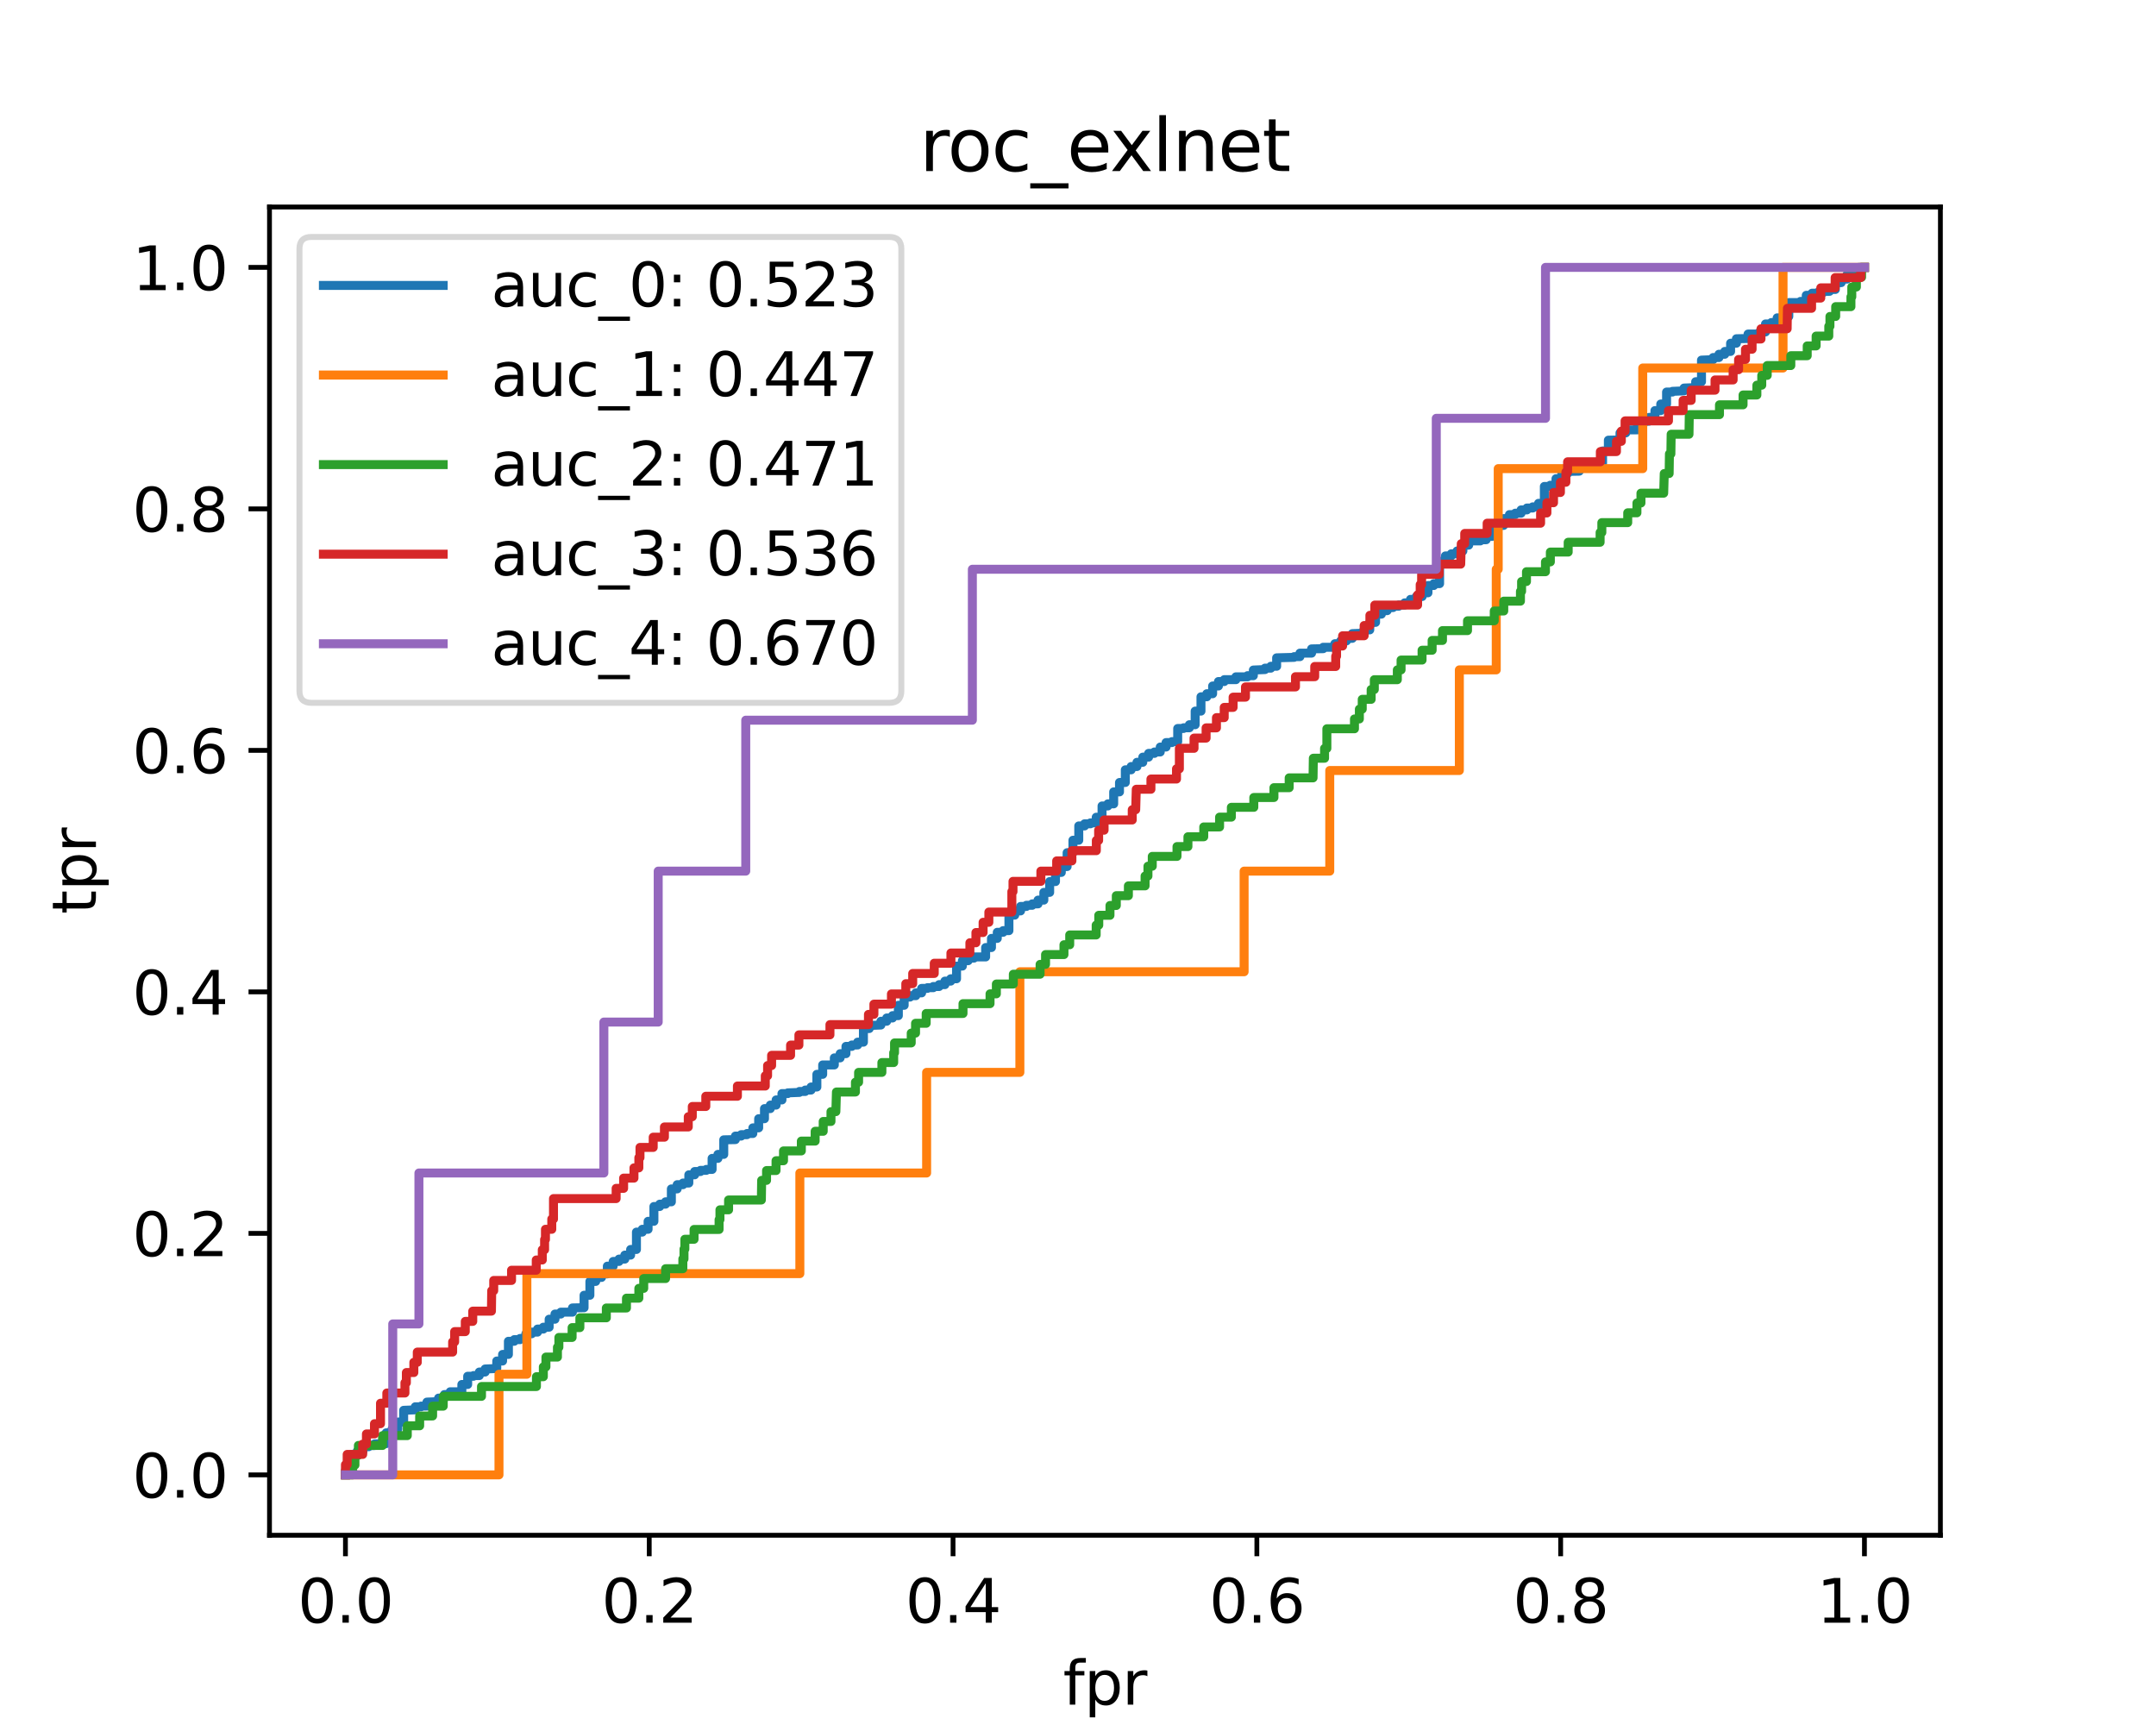 <?xml version="1.0" encoding="utf-8" standalone="no"?>
<!DOCTYPE svg PUBLIC "-//W3C//DTD SVG 1.1//EN"
  "http://www.w3.org/Graphics/SVG/1.1/DTD/svg11.dtd">
<svg height="288pt" version="1.1" viewBox="0 0 360 288" width="360pt" xmlns="http://www.w3.org/2000/svg" xmlns:xlink="http://www.w3.org/1999/xlink">
 <defs>
  <style type="text/css">*{stroke-linecap:butt;stroke-linejoin:round;}</style>
 </defs>
 <g id="figure_1">
  <g id="patch_1">
   <path d="M 0 288 
L 360 288 
L 360 0 
L 0 0 
z
" style="fill:#ffffff;"/>
  </g>
  <g id="axes_1">
   <g id="patch_2">
    <path d="M 45 256.32 
L 324 256.32 
L 324 34.56 
L 45 34.56 
z
" style="fill:#ffffff;"/>
   </g>
   <g id="matplotlib.axis_1">
    <g id="xtick_1">
     <g id="line2d_1">
      <defs>
       <path d="M 0 0 
L 0 3.5 
" id="mebe5fed114" style="stroke:#000000;stroke-width:0.8;"/>
      </defs>
      <g>
       <use style="stroke:#000000;stroke-width:0.8;" x="57.682" xlink:href="#mebe5fed114" y="256.32"/>
      </g>
     </g>
     <g id="text_1">
      <!-- 0.0 -->
      <g transform="translate(49.73 270.918)scale(0.1 -0.1)">
       <defs>
        <path d="M 2034 4250 
Q 1547 4250 1301 3770 
Q 1056 3291 1056 2328 
Q 1056 1369 1301 889 
Q 1547 409 2034 409 
Q 2525 409 2770 889 
Q 3016 1369 3016 2328 
Q 3016 3291 2770 3770 
Q 2525 4250 2034 4250 
z
M 2034 4750 
Q 2819 4750 3233 4129 
Q 3647 3509 3647 2328 
Q 3647 1150 3233 529 
Q 2819 -91 2034 -91 
Q 1250 -91 836 529 
Q 422 1150 422 2328 
Q 422 3509 836 4129 
Q 1250 4750 2034 4750 
z
" id="DejaVuSans-30" transform="scale(0.016)"/>
        <path d="M 684 794 
L 1344 794 
L 1344 0 
L 684 0 
L 684 794 
z
" id="DejaVuSans-2e" transform="scale(0.016)"/>
       </defs>
       <use xlink:href="#DejaVuSans-30"/>
       <use x="63.623" xlink:href="#DejaVuSans-2e"/>
       <use x="95.41" xlink:href="#DejaVuSans-30"/>
      </g>
     </g>
    </g>
    <g id="xtick_2">
     <g id="line2d_2">
      <g>
       <use style="stroke:#000000;stroke-width:0.8;" x="108.409" xlink:href="#mebe5fed114" y="256.32"/>
      </g>
     </g>
     <g id="text_2">
      <!-- 0.2 -->
      <g transform="translate(100.458 270.918)scale(0.1 -0.1)">
       <defs>
        <path d="M 1228 531 
L 3431 531 
L 3431 0 
L 469 0 
L 469 531 
Q 828 903 1448 1529 
Q 2069 2156 2228 2338 
Q 2531 2678 2651 2914 
Q 2772 3150 2772 3378 
Q 2772 3750 2511 3984 
Q 2250 4219 1831 4219 
Q 1534 4219 1204 4116 
Q 875 4013 500 3803 
L 500 4441 
Q 881 4594 1212 4672 
Q 1544 4750 1819 4750 
Q 2544 4750 2975 4387 
Q 3406 4025 3406 3419 
Q 3406 3131 3298 2873 
Q 3191 2616 2906 2266 
Q 2828 2175 2409 1742 
Q 1991 1309 1228 531 
z
" id="DejaVuSans-32" transform="scale(0.016)"/>
       </defs>
       <use xlink:href="#DejaVuSans-30"/>
       <use x="63.623" xlink:href="#DejaVuSans-2e"/>
       <use x="95.41" xlink:href="#DejaVuSans-32"/>
      </g>
     </g>
    </g>
    <g id="xtick_3">
     <g id="line2d_3">
      <g>
       <use style="stroke:#000000;stroke-width:0.8;" x="159.136" xlink:href="#mebe5fed114" y="256.32"/>
      </g>
     </g>
     <g id="text_3">
      <!-- 0.4 -->
      <g transform="translate(151.185 270.918)scale(0.1 -0.1)">
       <defs>
        <path d="M 2419 4116 
L 825 1625 
L 2419 1625 
L 2419 4116 
z
M 2253 4666 
L 3047 4666 
L 3047 1625 
L 3713 1625 
L 3713 1100 
L 3047 1100 
L 3047 0 
L 2419 0 
L 2419 1100 
L 313 1100 
L 313 1709 
L 2253 4666 
z
" id="DejaVuSans-34" transform="scale(0.016)"/>
       </defs>
       <use xlink:href="#DejaVuSans-30"/>
       <use x="63.623" xlink:href="#DejaVuSans-2e"/>
       <use x="95.41" xlink:href="#DejaVuSans-34"/>
      </g>
     </g>
    </g>
    <g id="xtick_4">
     <g id="line2d_4">
      <g>
       <use style="stroke:#000000;stroke-width:0.8;" x="209.864" xlink:href="#mebe5fed114" y="256.32"/>
      </g>
     </g>
     <g id="text_4">
      <!-- 0.6 -->
      <g transform="translate(201.912 270.918)scale(0.1 -0.1)">
       <defs>
        <path d="M 2113 2584 
Q 1688 2584 1439 2293 
Q 1191 2003 1191 1497 
Q 1191 994 1439 701 
Q 1688 409 2113 409 
Q 2538 409 2786 701 
Q 3034 994 3034 1497 
Q 3034 2003 2786 2293 
Q 2538 2584 2113 2584 
z
M 3366 4563 
L 3366 3988 
Q 3128 4100 2886 4159 
Q 2644 4219 2406 4219 
Q 1781 4219 1451 3797 
Q 1122 3375 1075 2522 
Q 1259 2794 1537 2939 
Q 1816 3084 2150 3084 
Q 2853 3084 3261 2657 
Q 3669 2231 3669 1497 
Q 3669 778 3244 343 
Q 2819 -91 2113 -91 
Q 1303 -91 875 529 
Q 447 1150 447 2328 
Q 447 3434 972 4092 
Q 1497 4750 2381 4750 
Q 2619 4750 2861 4703 
Q 3103 4656 3366 4563 
z
" id="DejaVuSans-36" transform="scale(0.016)"/>
       </defs>
       <use xlink:href="#DejaVuSans-30"/>
       <use x="63.623" xlink:href="#DejaVuSans-2e"/>
       <use x="95.41" xlink:href="#DejaVuSans-36"/>
      </g>
     </g>
    </g>
    <g id="xtick_5">
     <g id="line2d_5">
      <g>
       <use style="stroke:#000000;stroke-width:0.8;" x="260.591" xlink:href="#mebe5fed114" y="256.32"/>
      </g>
     </g>
     <g id="text_5">
      <!-- 0.8 -->
      <g transform="translate(252.639 270.918)scale(0.1 -0.1)">
       <defs>
        <path d="M 2034 2216 
Q 1584 2216 1326 1975 
Q 1069 1734 1069 1313 
Q 1069 891 1326 650 
Q 1584 409 2034 409 
Q 2484 409 2743 651 
Q 3003 894 3003 1313 
Q 3003 1734 2745 1975 
Q 2488 2216 2034 2216 
z
M 1403 2484 
Q 997 2584 770 2862 
Q 544 3141 544 3541 
Q 544 4100 942 4425 
Q 1341 4750 2034 4750 
Q 2731 4750 3128 4425 
Q 3525 4100 3525 3541 
Q 3525 3141 3298 2862 
Q 3072 2584 2669 2484 
Q 3125 2378 3379 2068 
Q 3634 1759 3634 1313 
Q 3634 634 3220 271 
Q 2806 -91 2034 -91 
Q 1263 -91 848 271 
Q 434 634 434 1313 
Q 434 1759 690 2068 
Q 947 2378 1403 2484 
z
M 1172 3481 
Q 1172 3119 1398 2916 
Q 1625 2713 2034 2713 
Q 2441 2713 2670 2916 
Q 2900 3119 2900 3481 
Q 2900 3844 2670 4047 
Q 2441 4250 2034 4250 
Q 1625 4250 1398 4047 
Q 1172 3844 1172 3481 
z
" id="DejaVuSans-38" transform="scale(0.016)"/>
       </defs>
       <use xlink:href="#DejaVuSans-30"/>
       <use x="63.623" xlink:href="#DejaVuSans-2e"/>
       <use x="95.41" xlink:href="#DejaVuSans-38"/>
      </g>
     </g>
    </g>
    <g id="xtick_6">
     <g id="line2d_6">
      <g>
       <use style="stroke:#000000;stroke-width:0.8;" x="311.318" xlink:href="#mebe5fed114" y="256.32"/>
      </g>
     </g>
     <g id="text_6">
      <!-- 1.0 -->
      <g transform="translate(303.367 270.918)scale(0.1 -0.1)">
       <defs>
        <path d="M 794 531 
L 1825 531 
L 1825 4091 
L 703 3866 
L 703 4441 
L 1819 4666 
L 2450 4666 
L 2450 531 
L 3481 531 
L 3481 0 
L 794 0 
L 794 531 
z
" id="DejaVuSans-31" transform="scale(0.016)"/>
       </defs>
       <use xlink:href="#DejaVuSans-31"/>
       <use x="63.623" xlink:href="#DejaVuSans-2e"/>
       <use x="95.41" xlink:href="#DejaVuSans-30"/>
      </g>
     </g>
    </g>
    <g id="text_7">
     <!-- fpr -->
     <g transform="translate(177.51 284.597)scale(0.1 -0.1)">
      <defs>
       <path d="M 2375 4863 
L 2375 4384 
L 1825 4384 
Q 1516 4384 1395 4259 
Q 1275 4134 1275 3809 
L 1275 3500 
L 2222 3500 
L 2222 3053 
L 1275 3053 
L 1275 0 
L 697 0 
L 697 3053 
L 147 3053 
L 147 3500 
L 697 3500 
L 697 3744 
Q 697 4328 969 4595 
Q 1241 4863 1831 4863 
L 2375 4863 
z
" id="DejaVuSans-66" transform="scale(0.016)"/>
       <path d="M 1159 525 
L 1159 -1331 
L 581 -1331 
L 581 3500 
L 1159 3500 
L 1159 2969 
Q 1341 3281 1617 3432 
Q 1894 3584 2278 3584 
Q 2916 3584 3314 3078 
Q 3713 2572 3713 1747 
Q 3713 922 3314 415 
Q 2916 -91 2278 -91 
Q 1894 -91 1617 61 
Q 1341 213 1159 525 
z
M 3116 1747 
Q 3116 2381 2855 2742 
Q 2594 3103 2138 3103 
Q 1681 3103 1420 2742 
Q 1159 2381 1159 1747 
Q 1159 1113 1420 752 
Q 1681 391 2138 391 
Q 2594 391 2855 752 
Q 3116 1113 3116 1747 
z
" id="DejaVuSans-70" transform="scale(0.016)"/>
       <path d="M 2631 2963 
Q 2534 3019 2420 3045 
Q 2306 3072 2169 3072 
Q 1681 3072 1420 2755 
Q 1159 2438 1159 1844 
L 1159 0 
L 581 0 
L 581 3500 
L 1159 3500 
L 1159 2956 
Q 1341 3275 1631 3429 
Q 1922 3584 2338 3584 
Q 2397 3584 2469 3576 
Q 2541 3569 2628 3553 
L 2631 2963 
z
" id="DejaVuSans-72" transform="scale(0.016)"/>
      </defs>
      <use xlink:href="#DejaVuSans-66"/>
      <use x="35.205" xlink:href="#DejaVuSans-70"/>
      <use x="98.682" xlink:href="#DejaVuSans-72"/>
     </g>
    </g>
   </g>
   <g id="matplotlib.axis_2">
    <g id="ytick_1">
     <g id="line2d_7">
      <defs>
       <path d="M 0 0 
L -3.5 0 
" id="m3d6e997057" style="stroke:#000000;stroke-width:0.8;"/>
      </defs>
      <g>
       <use style="stroke:#000000;stroke-width:0.8;" x="45" xlink:href="#m3d6e997057" y="246.24"/>
      </g>
     </g>
     <g id="text_8">
      <!-- 0.0 -->
      <g transform="translate(22.097 250.039)scale(0.1 -0.1)">
       <use xlink:href="#DejaVuSans-30"/>
       <use x="63.623" xlink:href="#DejaVuSans-2e"/>
       <use x="95.41" xlink:href="#DejaVuSans-30"/>
      </g>
     </g>
    </g>
    <g id="ytick_2">
     <g id="line2d_8">
      <g>
       <use style="stroke:#000000;stroke-width:0.8;" x="45" xlink:href="#m3d6e997057" y="205.92"/>
      </g>
     </g>
     <g id="text_9">
      <!-- 0.2 -->
      <g transform="translate(22.097 209.719)scale(0.1 -0.1)">
       <use xlink:href="#DejaVuSans-30"/>
       <use x="63.623" xlink:href="#DejaVuSans-2e"/>
       <use x="95.41" xlink:href="#DejaVuSans-32"/>
      </g>
     </g>
    </g>
    <g id="ytick_3">
     <g id="line2d_9">
      <g>
       <use style="stroke:#000000;stroke-width:0.8;" x="45" xlink:href="#m3d6e997057" y="165.6"/>
      </g>
     </g>
     <g id="text_10">
      <!-- 0.4 -->
      <g transform="translate(22.097 169.399)scale(0.1 -0.1)">
       <use xlink:href="#DejaVuSans-30"/>
       <use x="63.623" xlink:href="#DejaVuSans-2e"/>
       <use x="95.41" xlink:href="#DejaVuSans-34"/>
      </g>
     </g>
    </g>
    <g id="ytick_4">
     <g id="line2d_10">
      <g>
       <use style="stroke:#000000;stroke-width:0.8;" x="45" xlink:href="#m3d6e997057" y="125.28"/>
      </g>
     </g>
     <g id="text_11">
      <!-- 0.6 -->
      <g transform="translate(22.097 129.079)scale(0.1 -0.1)">
       <use xlink:href="#DejaVuSans-30"/>
       <use x="63.623" xlink:href="#DejaVuSans-2e"/>
       <use x="95.41" xlink:href="#DejaVuSans-36"/>
      </g>
     </g>
    </g>
    <g id="ytick_5">
     <g id="line2d_11">
      <g>
       <use style="stroke:#000000;stroke-width:0.8;" x="45" xlink:href="#m3d6e997057" y="84.96"/>
      </g>
     </g>
     <g id="text_12">
      <!-- 0.8 -->
      <g transform="translate(22.097 88.759)scale(0.1 -0.1)">
       <use xlink:href="#DejaVuSans-30"/>
       <use x="63.623" xlink:href="#DejaVuSans-2e"/>
       <use x="95.41" xlink:href="#DejaVuSans-38"/>
      </g>
     </g>
    </g>
    <g id="ytick_6">
     <g id="line2d_12">
      <g>
       <use style="stroke:#000000;stroke-width:0.8;" x="45" xlink:href="#m3d6e997057" y="44.64"/>
      </g>
     </g>
     <g id="text_13">
      <!-- 1.0 -->
      <g transform="translate(22.097 48.439)scale(0.1 -0.1)">
       <use xlink:href="#DejaVuSans-31"/>
       <use x="63.623" xlink:href="#DejaVuSans-2e"/>
       <use x="95.41" xlink:href="#DejaVuSans-30"/>
      </g>
     </g>
    </g>
    <g id="text_14">
     <!-- tpr -->
     <g transform="translate(16.017 152.63)rotate(-90)scale(0.1 -0.1)">
      <defs>
       <path d="M 1172 4494 
L 1172 3500 
L 2356 3500 
L 2356 3053 
L 1172 3053 
L 1172 1153 
Q 1172 725 1289 603 
Q 1406 481 1766 481 
L 2356 481 
L 2356 0 
L 1766 0 
Q 1100 0 847 248 
Q 594 497 594 1153 
L 594 3053 
L 172 3053 
L 172 3500 
L 594 3500 
L 594 4494 
L 1172 4494 
z
" id="DejaVuSans-74" transform="scale(0.016)"/>
      </defs>
      <use xlink:href="#DejaVuSans-74"/>
      <use x="39.209" xlink:href="#DejaVuSans-70"/>
      <use x="102.686" xlink:href="#DejaVuSans-72"/>
     </g>
    </g>
   </g>
   <g id="line2d_13">
    <path clip-path="url(#p8f8552a255)" d="M 57.682 246.24 
L 57.682 245.495 
L 58.654 245.495 
L 58.654 242.869 
L 59.625 242.869 
L 59.625 242.32 
L 60.597 242.32 
L 60.597 241.536 
L 61.569 241.536 
L 61.569 241.34 
L 62.541 241.34 
L 62.541 241.066 
L 64.484 241.027 
L 64.484 239.223 
L 65.456 239.223 
L 65.456 238.596 
L 66.428 238.596 
L 66.428 237.42 
L 67.4 237.42 
L 67.4 235.46 
L 69.343 235.382 
L 69.343 234.872 
L 70.315 234.872 
L 70.315 234.755 
L 71.287 234.755 
L 71.287 234.088 
L 73.23 234.01 
L 73.23 233.422 
L 74.202 233.422 
L 74.202 232.834 
L 75.174 232.834 
L 75.174 232.364 
L 77.118 232.364 
L 77.118 231.148 
L 78.089 231.148 
L 78.089 229.776 
L 79.061 229.776 
L 79.061 229.659 
L 80.033 229.659 
L 80.033 229.071 
L 81.005 229.071 
L 81.005 228.561 
L 82.948 228.483 
L 82.948 227.229 
L 83.92 227.229 
L 83.92 226.131 
L 84.892 226.131 
L 84.892 223.936 
L 85.864 223.936 
L 85.864 223.661 
L 86.835 223.661 
L 86.835 223.465 
L 87.807 223.465 
L 87.807 222.681 
L 88.779 222.681 
L 88.779 222.407 
L 89.751 222.407 
L 89.751 221.897 
L 90.723 221.897 
L 90.723 221.584 
L 91.694 221.584 
L 91.694 220.251 
L 92.666 220.251 
L 92.666 219.389 
L 93.638 219.389 
L 93.638 219.075 
L 95.582 219.075 
L 95.582 218.37 
L 97.525 218.33 
L 97.525 216.253 
L 98.497 216.253 
L 98.497 213.94 
L 99.469 213.94 
L 99.469 213.274 
L 100.44 213.274 
L 100.44 212.686 
L 101.412 212.686 
L 101.412 211.392 
L 102.384 211.392 
L 102.384 210.608 
L 103.356 210.608 
L 103.356 210.216 
L 104.328 210.216 
L 104.328 209.55 
L 105.299 209.55 
L 105.299 208.609 
L 106.271 208.609 
L 106.271 205.708 
L 107.243 205.708 
L 107.243 205.238 
L 108.215 205.238 
L 108.215 203.905 
L 109.187 203.905 
L 109.187 201.436 
L 110.158 201.436 
L 110.158 201.044 
L 111.13 201.044 
L 111.13 200.652 
L 112.102 200.652 
L 112.102 198.496 
L 113.074 198.496 
L 113.074 197.79 
L 114.045 197.79 
L 114.045 197.516 
L 115.017 197.516 
L 115.017 196.144 
L 115.989 196.144 
L 115.989 195.595 
L 116.961 195.595 
L 116.961 195.399 
L 117.933 195.399 
L 117.933 195.242 
L 118.904 195.242 
L 118.904 193.4 
L 119.876 193.4 
L 119.876 192.733 
L 120.848 192.733 
L 120.848 190.303 
L 122.792 190.264 
L 122.792 189.676 
L 123.763 189.676 
L 123.763 189.441 
L 124.735 189.441 
L 124.735 189.245 
L 125.707 189.245 
L 125.707 188.304 
L 126.679 188.304 
L 126.679 186.775 
L 127.65 186.775 
L 127.65 185.09 
L 128.622 185.09 
L 128.622 184.502 
L 129.594 184.502 
L 129.594 183.639 
L 130.566 183.639 
L 130.566 182.581 
L 131.538 182.581 
L 131.538 182.463 
L 133.481 182.385 
L 133.481 182.228 
L 134.453 182.228 
L 134.453 181.993 
L 135.425 181.993 
L 135.425 181.483 
L 136.397 181.483 
L 136.397 179.367 
L 137.368 179.367 
L 137.368 177.799 
L 139.312 177.799 
L 139.312 176.623 
L 140.284 176.623 
L 140.284 175.917 
L 141.255 175.917 
L 141.255 174.702 
L 142.227 174.702 
L 142.227 174.467 
L 143.199 174.467 
L 143.199 173.996 
L 144.171 173.996 
L 144.171 171.723 
L 145.143 171.723 
L 145.143 171.213 
L 147.086 171.135 
L 147.086 170.508 
L 148.058 170.508 
L 148.058 169.959 
L 149.03 169.959 
L 149.03 169.567 
L 150.002 169.567 
L 150.002 167.842 
L 150.973 167.842 
L 150.973 166.47 
L 151.945 166.47 
L 151.945 166.235 
L 152.917 166.235 
L 152.917 165.765 
L 153.889 165.765 
L 153.889 165.02 
L 154.861 165.02 
L 154.861 164.902 
L 155.832 164.902 
L 155.832 164.706 
L 156.804 164.706 
L 156.804 164.393 
L 157.776 164.393 
L 157.776 163.805 
L 158.748 163.805 
L 158.748 163.413 
L 159.719 163.413 
L 159.719 161.296 
L 160.691 161.296 
L 160.691 160.394 
L 161.663 160.394 
L 161.663 159.963 
L 162.635 159.963 
L 162.635 159.767 
L 164.578 159.767 
L 164.578 158.199 
L 165.55 158.199 
L 165.55 156.67 
L 166.522 156.67 
L 166.522 155.651 
L 167.494 155.651 
L 167.494 155.377 
L 168.466 155.377 
L 168.466 152.79 
L 169.437 152.79 
L 169.437 152.084 
L 170.409 152.084 
L 170.409 151.339 
L 171.381 151.339 
L 171.381 151.143 
L 172.353 151.143 
L 172.353 150.908 
L 173.324 150.908 
L 173.324 150.281 
L 174.296 150.281 
L 174.296 148.988 
L 175.268 148.988 
L 175.268 147.184 
L 176.24 147.184 
L 176.24 145.656 
L 177.212 145.656 
L 177.212 144.676 
L 178.183 144.676 
L 178.183 142.363 
L 179.155 142.363 
L 179.155 140.285 
L 180.127 140.285 
L 180.127 137.894 
L 181.099 137.894 
L 181.099 137.541 
L 182.071 137.541 
L 182.071 137.385 
L 183.042 137.385 
L 183.042 136.444 
L 184.014 136.444 
L 184.014 134.562 
L 184.986 134.562 
L 184.986 134.21 
L 185.958 134.21 
L 185.958 132.21 
L 186.929 132.21 
L 186.929 130.642 
L 187.901 130.642 
L 187.901 128.526 
L 188.873 128.526 
L 188.873 127.977 
L 189.845 127.977 
L 189.845 127.271 
L 190.817 127.271 
L 190.817 126.409 
L 191.788 126.409 
L 191.788 125.782 
L 192.76 125.782 
L 192.76 125.547 
L 193.732 125.547 
L 193.732 124.723 
L 194.704 124.723 
L 194.704 123.979 
L 195.676 123.979 
L 195.676 123.822 
L 196.647 123.822 
L 196.647 121.627 
L 197.619 121.627 
L 197.619 121.587 
L 197.619 121.509 
L 198.591 121.509 
L 198.591 120.999 
L 199.563 120.999 
L 199.563 118.726 
L 200.534 118.726 
L 200.534 116.335 
L 201.506 116.335 
L 201.506 115.825 
L 202.478 115.825 
L 202.478 114.532 
L 203.45 114.532 
L 203.45 113.787 
L 204.422 113.787 
L 204.422 113.473 
L 206.365 113.473 
L 206.365 113.003 
L 208.309 113.003 
L 208.309 112.807 
L 209.281 112.807 
L 209.281 111.866 
L 211.224 111.788 
L 211.224 111.553 
L 212.196 111.553 
L 212.196 111.239 
L 213.168 111.239 
L 213.168 109.828 
L 216.083 109.749 
L 216.083 109.632 
L 217.055 109.632 
L 217.055 109.044 
L 218.998 109.044 
L 218.998 108.338 
L 220.942 108.299 
L 220.942 108.064 
L 222.886 108.064 
L 222.886 107.476 
L 223.857 107.476 
L 223.857 107.005 
L 224.829 107.005 
L 224.829 106.574 
L 225.801 106.574 
L 225.801 105.79 
L 227.745 105.712 
L 227.745 105.163 
L 228.716 105.163 
L 228.716 103.909 
L 229.688 103.909 
L 229.688 102.537 
L 230.66 102.537 
L 230.66 101.949 
L 231.632 101.949 
L 231.632 101.439 
L 232.603 101.439 
L 232.603 101.204 
L 233.575 101.204 
L 233.575 101.008 
L 234.547 101.008 
L 234.547 100.655 
L 235.519 100.655 
L 235.519 100.067 
L 236.491 100.067 
L 236.491 99.597 
L 237.462 99.597 
L 237.462 98.97 
L 238.434 98.97 
L 238.434 97.755 
L 239.406 97.755 
L 239.406 97.441 
L 240.378 97.441 
L 240.378 93.717 
L 241.35 93.717 
L 241.35 92.815 
L 242.321 92.815 
L 242.321 92.463 
L 243.293 92.463 
L 243.293 91.992 
L 244.265 91.992 
L 244.265 91.012 
L 245.237 91.012 
L 245.237 90.307 
L 247.18 90.307 
L 247.18 90.111 
L 248.152 90.111 
L 248.152 89.562 
L 249.124 89.562 
L 249.124 88.347 
L 250.096 88.347 
L 250.096 87.72 
L 251.067 87.72 
L 251.067 86.583 
L 252.039 86.583 
L 252.039 85.916 
L 253.011 85.916 
L 253.011 85.681 
L 253.983 85.681 
L 253.983 85.132 
L 254.955 85.132 
L 254.955 84.819 
L 255.926 84.819 
L 255.926 84.623 
L 256.898 84.623 
L 256.898 84.035 
L 257.87 84.035 
L 257.87 81.213 
L 258.842 81.213 
L 258.842 81.017 
L 259.813 81.017 
L 259.813 79.919 
L 260.785 79.919 
L 260.785 79.057 
L 261.757 79.057 
L 261.757 78.704 
L 263.701 78.665 
L 263.701 77.763 
L 264.672 77.763 
L 264.672 77.449 
L 266.616 77.41 
L 266.616 77.332 
L 267.588 77.332 
L 267.588 75.294 
L 268.56 75.294 
L 268.56 73.49 
L 270.503 73.451 
L 270.503 72.275 
L 271.475 72.275 
L 271.475 71.766 
L 273.418 71.766 
L 273.418 70.825 
L 274.39 70.825 
L 274.39 70.315 
L 275.362 70.315 
L 275.362 69.688 
L 276.334 69.688 
L 276.334 68.551 
L 277.306 68.551 
L 277.306 67.454 
L 278.277 67.454 
L 278.277 65.455 
L 279.249 65.455 
L 279.249 65.337 
L 281.193 65.259 
L 281.193 64.788 
L 283.136 64.71 
L 283.136 63.73 
L 284.108 63.73 
L 284.108 60.124 
L 286.052 60.045 
L 286.052 59.692 
L 287.024 59.692 
L 287.024 59.144 
L 287.995 59.144 
L 287.995 58.673 
L 288.967 58.673 
L 288.967 57.301 
L 289.939 57.301 
L 289.939 57.223 
L 289.939 56.556 
L 291.882 56.517 
L 291.882 55.772 
L 293.826 55.772 
L 293.826 55.42 
L 294.798 55.42 
L 294.798 54.087 
L 295.77 54.087 
L 295.77 53.852 
L 296.741 53.852 
L 296.741 53.068 
L 297.713 53.068 
L 297.713 52.833 
L 298.685 52.833 
L 298.685 50.52 
L 300.629 50.52 
L 300.629 50.324 
L 301.6 50.324 
L 301.6 49.305 
L 302.572 49.305 
L 302.572 48.952 
L 303.544 48.952 
L 303.544 48.795 
L 304.516 48.795 
L 304.516 48.638 
L 305.487 48.638 
L 305.487 48.325 
L 306.459 48.325 
L 306.459 47.188 
L 307.431 47.188 
L 307.431 46.6 
L 308.403 46.6 
L 308.403 45.855 
L 309.375 45.855 
L 309.375 45.62 
L 310.346 45.62 
L 310.346 44.64 
L 311.318 44.64 
L 311.318 44.64 
" style="fill:none;stroke:#1f77b4;stroke-linecap:square;stroke-width:1.5;"/>
   </g>
   <g id="line2d_14">
    <path clip-path="url(#p8f8552a255)" d="M 57.682 246.24 
L 57.729 246.24 
L 83.318 246.24 
L 83.318 229.44 
L 87.975 229.44 
L 87.975 212.64 
L 114.788 212.64 
L 114.882 212.64 
L 133.556 212.64 
L 133.556 195.84 
L 154.724 195.84 
L 154.724 179.04 
L 170.294 179.04 
L 170.294 162.24 
L 207.737 162.24 
L 207.737 145.44 
L 222.037 145.44 
L 222.037 128.64 
L 243.676 128.64 
L 243.676 111.84 
L 249.838 111.84 
L 249.838 95.04 
L 250.167 95.04 
L 250.167 78.24 
L 274.298 78.24 
L 274.298 61.44 
L 297.724 61.44 
L 297.724 44.64 
L 311.318 44.64 
" style="fill:none;stroke:#ff7f0e;stroke-linecap:square;stroke-width:1.5;"/>
   </g>
   <g id="line2d_15">
    <path clip-path="url(#p8f8552a255)" d="M 57.682 246.24 
L 58.883 246.24 
L 58.883 244.601 
L 59.267 244.601 
L 59.267 242.962 
L 59.843 242.962 
L 59.843 241.323 
L 63.877 241.323 
L 63.877 239.684 
L 68.008 239.684 
L 68.008 238.045 
L 70.073 238.045 
L 70.073 236.406 
L 72.234 236.406 
L 72.234 234.767 
L 74.011 234.767 
L 74.011 233.128 
L 80.399 233.128 
L 80.399 231.489 
L 89.572 231.489 
L 89.572 229.85 
L 90.725 229.85 
L 90.725 228.211 
L 91.157 228.211 
L 91.157 226.572 
L 93.079 226.572 
L 93.079 224.933 
L 93.319 224.933 
L 93.319 223.294 
L 95.528 223.294 
L 95.528 221.655 
L 96.825 221.655 
L 96.825 220.016 
L 101.243 220.016 
L 101.243 218.377 
L 104.605 218.377 
L 104.605 216.738 
L 106.67 216.738 
L 106.67 215.099 
L 107.487 215.099 
L 107.487 213.46 
L 111.137 213.46 
L 111.137 211.82 
L 114.019 211.82 
L 114.019 210.181 
L 114.211 210.181 
L 114.211 208.542 
L 114.355 208.542 
L 114.355 206.903 
L 115.892 206.903 
L 115.892 205.264 
L 120.07 205.264 
L 120.07 203.625 
L 120.214 203.625 
L 120.214 201.986 
L 121.655 201.986 
L 121.655 200.347 
L 127.13 200.347 
L 127.178 197.069 
L 127.995 197.069 
L 127.995 195.43 
L 129.58 195.43 
L 129.58 193.791 
L 130.829 193.791 
L 130.829 192.152 
L 133.806 192.152 
L 133.806 190.513 
L 136.112 190.513 
L 136.112 188.874 
L 137.456 188.874 
L 137.456 187.235 
L 138.753 187.235 
L 138.753 185.596 
L 139.57 185.596 
L 139.666 182.318 
L 142.836 182.318 
L 142.836 180.679 
L 143.364 180.679 
L 143.364 179.04 
L 147.254 179.04 
L 147.254 177.401 
L 149.223 177.401 
L 149.223 175.762 
L 149.367 175.762 
L 149.367 174.123 
L 152.153 174.123 
L 152.153 172.484 
L 152.874 172.484 
L 152.874 170.845 
L 154.651 170.845 
L 154.651 169.206 
L 160.798 169.206 
L 160.798 167.567 
L 165.313 167.567 
L 165.313 165.928 
L 166.369 165.928 
L 166.369 164.289 
L 169.203 164.289 
L 169.203 162.65 
L 173.67 162.65 
L 173.67 161.011 
L 174.582 161.011 
L 174.582 159.372 
L 177.656 159.372 
L 177.656 157.733 
L 178.617 157.733 
L 178.617 156.094 
L 183.035 156.094 
L 183.035 154.455 
L 183.467 154.455 
L 183.467 152.816 
L 185.34 152.816 
L 185.34 151.177 
L 186.397 151.177 
L 186.397 149.538 
L 188.414 149.538 
L 188.414 147.899 
L 191.2 147.899 
L 191.2 146.26 
L 191.68 146.26 
L 191.68 144.62 
L 192.401 144.62 
L 192.401 142.981 
L 196.531 142.981 
L 196.531 141.342 
L 198.356 141.342 
L 198.356 139.703 
L 200.998 139.703 
L 200.998 138.064 
L 203.639 138.064 
L 203.639 136.425 
L 205.608 136.425 
L 205.608 134.786 
L 209.355 134.786 
L 209.355 133.147 
L 212.717 133.147 
L 212.717 131.508 
L 215.262 131.508 
L 215.262 129.869 
L 219.248 129.869 
L 219.296 126.591 
L 221.169 126.591 
L 221.169 124.952 
L 221.554 124.952 
L 221.554 121.674 
L 226.164 121.674 
L 226.164 120.035 
L 226.981 120.035 
L 226.981 118.396 
L 227.461 118.396 
L 227.461 116.757 
L 228.95 116.757 
L 228.95 115.118 
L 229.478 115.118 
L 229.478 113.479 
L 233.321 113.479 
L 233.321 111.84 
L 233.945 111.84 
L 233.945 110.201 
L 237.451 110.201 
L 237.451 108.562 
L 239.132 108.562 
L 239.132 106.923 
L 240.861 106.923 
L 240.861 105.284 
L 245.039 105.284 
L 245.039 103.645 
L 249.506 103.645 
L 249.506 102.006 
L 251.091 102.006 
L 251.091 100.367 
L 253.877 100.367 
L 253.877 98.728 
L 254.069 98.728 
L 254.069 97.089 
L 254.885 97.089 
L 254.885 95.45 
L 258.055 95.45 
L 258.055 93.811 
L 258.872 93.811 
L 258.872 92.172 
L 261.849 92.172 
L 261.849 90.533 
L 267.18 90.533 
L 267.18 88.894 
L 267.469 88.894 
L 267.469 87.255 
L 271.791 87.255 
L 271.791 85.616 
L 273.328 85.616 
L 273.328 83.977 
L 274 83.977 
L 274 82.338 
L 277.795 82.338 
L 277.891 79.06 
L 278.707 79.06 
L 278.755 75.781 
L 278.995 75.781 
L 279.043 72.503 
L 282.021 72.503 
L 282.069 69.225 
L 287.112 69.225 
L 287.112 67.586 
L 291.05 67.586 
L 291.05 65.947 
L 293.356 65.947 
L 293.356 64.308 
L 294.172 64.308 
L 294.172 62.669 
L 295.085 62.669 
L 295.085 61.03 
L 299.023 61.03 
L 299.023 59.391 
L 301.761 59.391 
L 301.761 57.752 
L 303.249 57.752 
L 303.249 56.113 
L 305.363 56.113 
L 305.363 54.474 
L 305.555 54.474 
L 305.555 52.835 
L 306.515 52.835 
L 306.515 51.196 
L 309.061 51.196 
L 309.061 49.557 
L 309.205 49.557 
L 309.205 47.918 
L 309.973 47.918 
L 309.973 46.279 
L 310.838 46.279 
L 310.838 44.64 
L 311.318 44.64 
L 311.318 44.64 
" style="fill:none;stroke:#2ca02c;stroke-linecap:square;stroke-width:1.5;"/>
   </g>
   <g id="line2d_16">
    <path clip-path="url(#p8f8552a255)" d="M 57.682 246.24 
L 57.682 244.532 
L 57.97 244.532 
L 57.97 242.823 
L 60.561 242.823 
L 60.561 241.115 
L 61.185 241.115 
L 61.185 239.406 
L 62.528 239.406 
L 62.528 237.698 
L 63.536 237.698 
L 63.536 234.281 
L 64.591 234.281 
L 64.591 232.572 
L 67.614 232.572 
L 67.614 230.864 
L 67.854 230.864 
L 67.854 229.155 
L 69.102 229.155 
L 69.102 227.447 
L 69.677 227.447 
L 69.677 225.738 
L 75.579 225.738 
L 75.579 224.03 
L 75.915 224.03 
L 75.915 222.321 
L 77.691 222.321 
L 77.691 220.613 
L 78.938 220.613 
L 78.938 218.904 
L 82.057 218.904 
L 82.105 215.487 
L 82.441 215.487 
L 82.441 213.779 
L 85.416 213.779 
L 85.416 212.071 
L 89.542 212.071 
L 89.542 210.362 
L 90.55 210.362 
L 90.55 208.654 
L 90.934 208.654 
L 90.934 206.945 
L 91.078 206.945 
L 91.078 205.237 
L 92.133 205.237 
L 92.133 203.528 
L 92.421 203.528 
L 92.421 200.111 
L 102.881 200.111 
L 102.881 198.403 
L 104.129 198.403 
L 104.129 196.694 
L 105.856 196.694 
L 105.856 194.986 
L 106.672 194.986 
L 106.672 193.277 
L 106.864 193.277 
L 106.864 191.569 
L 109.071 191.569 
L 109.071 189.86 
L 110.943 189.86 
L 110.943 188.152 
L 114.925 188.152 
L 114.925 186.443 
L 115.597 186.443 
L 115.597 184.735 
L 117.852 184.735 
L 117.852 183.026 
L 123.13 183.026 
L 123.13 181.318 
L 127.784 181.318 
L 127.784 179.609 
L 128.168 179.609 
L 128.168 177.901 
L 128.84 177.901 
L 128.84 176.193 
L 132.007 176.193 
L 132.007 174.484 
L 133.398 174.484 
L 133.398 172.776 
L 138.581 172.776 
L 138.581 171.067 
L 145.01 171.067 
L 145.01 169.359 
L 145.922 169.359 
L 145.922 167.65 
L 148.849 167.65 
L 148.849 165.942 
L 151.248 165.942 
L 151.248 164.233 
L 152.4 164.233 
L 152.4 162.525 
L 155.998 162.525 
L 155.998 160.816 
L 158.781 160.816 
L 158.781 159.108 
L 161.948 159.108 
L 161.948 157.399 
L 162.956 157.399 
L 162.956 155.691 
L 164.155 155.691 
L 164.155 153.982 
L 165.115 153.982 
L 165.115 152.274 
L 168.954 152.274 
L 168.954 148.857 
L 169.146 148.857 
L 169.146 147.148 
L 173.8 147.148 
L 173.8 145.44 
L 176.439 145.44 
L 176.439 143.732 
L 178.982 143.732 
L 178.982 142.023 
L 183.061 142.023 
L 183.061 140.315 
L 183.444 140.315 
L 183.444 138.606 
L 184.356 138.606 
L 184.356 136.898 
L 189.058 136.898 
L 189.058 135.189 
L 189.634 135.189 
L 189.73 131.772 
L 192.177 131.772 
L 192.177 130.064 
L 196.448 130.064 
L 196.448 128.355 
L 196.928 128.355 
L 196.928 124.938 
L 199.375 124.938 
L 199.375 123.23 
L 201.39 123.23 
L 201.39 121.521 
L 203.117 121.521 
L 203.117 119.813 
L 204.413 119.813 
L 204.413 118.104 
L 205.9 118.104 
L 205.9 116.396 
L 207.964 116.396 
L 207.964 114.687 
L 216.313 114.687 
L 216.313 112.979 
L 219.527 112.979 
L 219.527 111.271 
L 223.03 111.271 
L 223.03 109.562 
L 223.174 109.562 
L 223.174 107.854 
L 224.182 107.854 
L 224.182 106.145 
L 227.78 106.145 
L 227.78 104.437 
L 228.74 104.437 
L 228.74 102.728 
L 229.556 102.728 
L 229.556 101.02 
L 236.705 101.02 
L 236.705 99.311 
L 237.137 99.311 
L 237.137 97.603 
L 237.377 97.603 
L 237.377 95.894 
L 240.304 95.894 
L 240.304 94.186 
L 243.903 94.186 
L 243.999 90.769 
L 244.574 90.769 
L 244.574 89.06 
L 248.317 89.06 
L 248.317 87.352 
L 257.242 87.352 
L 257.242 85.643 
L 258.297 85.643 
L 258.297 83.935 
L 259.401 83.935 
L 259.401 82.226 
L 260.553 82.226 
L 260.553 80.518 
L 261.464 80.518 
L 261.464 78.809 
L 261.752 78.809 
L 261.752 77.101 
L 267.222 77.101 
L 267.222 75.393 
L 269.909 75.393 
L 269.909 73.684 
L 270.725 73.684 
L 270.725 71.976 
L 271.349 71.976 
L 271.349 70.267 
L 278.594 70.267 
L 278.594 68.559 
L 281.041 68.559 
L 281.041 66.85 
L 282.385 66.85 
L 282.385 65.142 
L 286.367 65.142 
L 286.367 63.433 
L 289.39 63.433 
L 289.39 61.725 
L 290.302 61.725 
L 290.302 60.016 
L 291.453 60.016 
L 291.453 58.308 
L 292.557 58.308 
L 292.557 56.599 
L 294.044 56.599 
L 294.044 54.891 
L 298.411 54.891 
L 298.459 51.474 
L 302.489 51.474 
L 302.489 49.765 
L 304.025 49.765 
L 304.025 48.057 
L 306.424 48.057 
L 306.424 46.348 
L 310.694 46.348 
L 310.694 44.64 
L 311.318 44.64 
L 311.318 44.64 
" style="fill:none;stroke:#d62728;stroke-linecap:square;stroke-width:1.5;"/>
   </g>
   <g id="line2d_17">
    <path clip-path="url(#p8f8552a255)" d="M 57.682 246.24 
L 57.729 246.24 
L 65.579 246.24 
L 65.579 221.04 
L 66.754 221.04 
L 66.848 221.04 
L 69.856 221.04 
L 69.95 221.04 
L 69.95 195.84 
L 100.832 195.84 
L 100.832 170.64 
L 109.904 170.64 
L 109.904 145.44 
L 124.522 145.44 
L 124.522 120.24 
L 162.361 120.24 
L 162.361 95.04 
L 239.824 95.04 
L 239.824 69.84 
L 258.062 69.84 
L 258.062 44.64 
L 311.318 44.64 
" style="fill:none;stroke:#9467bd;stroke-linecap:square;stroke-width:1.5;"/>
   </g>
   <g id="patch_3">
    <path d="M 45 256.32 
L 45 34.56 
" style="fill:none;stroke:#000000;stroke-linecap:square;stroke-linejoin:miter;stroke-width:0.8;"/>
   </g>
   <g id="patch_4">
    <path d="M 324 256.32 
L 324 34.56 
" style="fill:none;stroke:#000000;stroke-linecap:square;stroke-linejoin:miter;stroke-width:0.8;"/>
   </g>
   <g id="patch_5">
    <path d="M 45 256.32 
L 324 256.32 
" style="fill:none;stroke:#000000;stroke-linecap:square;stroke-linejoin:miter;stroke-width:0.8;"/>
   </g>
   <g id="patch_6">
    <path d="M 45 34.56 
L 324 34.56 
" style="fill:none;stroke:#000000;stroke-linecap:square;stroke-linejoin:miter;stroke-width:0.8;"/>
   </g>
   <g id="text_15">
    <!-- roc_exlnet -->
    <g transform="translate(153.547 28.56)scale(0.12 -0.12)">
     <defs>
      <path d="M 1959 3097 
Q 1497 3097 1228 2736 
Q 959 2375 959 1747 
Q 959 1119 1226 758 
Q 1494 397 1959 397 
Q 2419 397 2687 759 
Q 2956 1122 2956 1747 
Q 2956 2369 2687 2733 
Q 2419 3097 1959 3097 
z
M 1959 3584 
Q 2709 3584 3137 3096 
Q 3566 2609 3566 1747 
Q 3566 888 3137 398 
Q 2709 -91 1959 -91 
Q 1206 -91 779 398 
Q 353 888 353 1747 
Q 353 2609 779 3096 
Q 1206 3584 1959 3584 
z
" id="DejaVuSans-6f" transform="scale(0.016)"/>
      <path d="M 3122 3366 
L 3122 2828 
Q 2878 2963 2633 3030 
Q 2388 3097 2138 3097 
Q 1578 3097 1268 2742 
Q 959 2388 959 1747 
Q 959 1106 1268 751 
Q 1578 397 2138 397 
Q 2388 397 2633 464 
Q 2878 531 3122 666 
L 3122 134 
Q 2881 22 2623 -34 
Q 2366 -91 2075 -91 
Q 1284 -91 818 406 
Q 353 903 353 1747 
Q 353 2603 823 3093 
Q 1294 3584 2113 3584 
Q 2378 3584 2631 3529 
Q 2884 3475 3122 3366 
z
" id="DejaVuSans-63" transform="scale(0.016)"/>
      <path d="M 3263 -1063 
L 3263 -1509 
L -63 -1509 
L -63 -1063 
L 3263 -1063 
z
" id="DejaVuSans-5f" transform="scale(0.016)"/>
      <path d="M 3597 1894 
L 3597 1613 
L 953 1613 
Q 991 1019 1311 708 
Q 1631 397 2203 397 
Q 2534 397 2845 478 
Q 3156 559 3463 722 
L 3463 178 
Q 3153 47 2828 -22 
Q 2503 -91 2169 -91 
Q 1331 -91 842 396 
Q 353 884 353 1716 
Q 353 2575 817 3079 
Q 1281 3584 2069 3584 
Q 2775 3584 3186 3129 
Q 3597 2675 3597 1894 
z
M 3022 2063 
Q 3016 2534 2758 2815 
Q 2500 3097 2075 3097 
Q 1594 3097 1305 2825 
Q 1016 2553 972 2059 
L 3022 2063 
z
" id="DejaVuSans-65" transform="scale(0.016)"/>
      <path d="M 3513 3500 
L 2247 1797 
L 3578 0 
L 2900 0 
L 1881 1375 
L 863 0 
L 184 0 
L 1544 1831 
L 300 3500 
L 978 3500 
L 1906 2253 
L 2834 3500 
L 3513 3500 
z
" id="DejaVuSans-78" transform="scale(0.016)"/>
      <path d="M 603 4863 
L 1178 4863 
L 1178 0 
L 603 0 
L 603 4863 
z
" id="DejaVuSans-6c" transform="scale(0.016)"/>
      <path d="M 3513 2113 
L 3513 0 
L 2938 0 
L 2938 2094 
Q 2938 2591 2744 2837 
Q 2550 3084 2163 3084 
Q 1697 3084 1428 2787 
Q 1159 2491 1159 1978 
L 1159 0 
L 581 0 
L 581 3500 
L 1159 3500 
L 1159 2956 
Q 1366 3272 1645 3428 
Q 1925 3584 2291 3584 
Q 2894 3584 3203 3211 
Q 3513 2838 3513 2113 
z
" id="DejaVuSans-6e" transform="scale(0.016)"/>
     </defs>
     <use xlink:href="#DejaVuSans-72"/>
     <use x="38.863" xlink:href="#DejaVuSans-6f"/>
     <use x="100.045" xlink:href="#DejaVuSans-63"/>
     <use x="155.025" xlink:href="#DejaVuSans-5f"/>
     <use x="205.025" xlink:href="#DejaVuSans-65"/>
     <use x="264.799" xlink:href="#DejaVuSans-78"/>
     <use x="323.979" xlink:href="#DejaVuSans-6c"/>
     <use x="351.762" xlink:href="#DejaVuSans-6e"/>
     <use x="415.141" xlink:href="#DejaVuSans-65"/>
     <use x="476.664" xlink:href="#DejaVuSans-74"/>
    </g>
   </g>
   <g id="legend_1">
    <g id="patch_7">
     <path d="M 52 117.341 
L 148.502 117.341 
Q 150.502 117.341 150.502 115.341 
L 150.502 41.56 
Q 150.502 39.56 148.502 39.56 
L 52 39.56 
Q 50 39.56 50 41.56 
L 50 115.341 
Q 50 117.341 52 117.341 
z
" style="fill:#ffffff;opacity:0.8;stroke:#cccccc;stroke-linejoin:miter;"/>
    </g>
    <g id="line2d_18">
     <path d="M 54 47.658 
L 74 47.658 
" style="fill:none;stroke:#1f77b4;stroke-linecap:square;stroke-width:1.5;"/>
    </g>
    <g id="line2d_19"/>
    <g id="text_16">
     <!-- auc_0: 0.523 -->
     <g transform="translate(82 51.158)scale(0.1 -0.1)">
      <defs>
       <path d="M 2194 1759 
Q 1497 1759 1228 1600 
Q 959 1441 959 1056 
Q 959 750 1161 570 
Q 1363 391 1709 391 
Q 2188 391 2477 730 
Q 2766 1069 2766 1631 
L 2766 1759 
L 2194 1759 
z
M 3341 1997 
L 3341 0 
L 2766 0 
L 2766 531 
Q 2569 213 2275 61 
Q 1981 -91 1556 -91 
Q 1019 -91 701 211 
Q 384 513 384 1019 
Q 384 1609 779 1909 
Q 1175 2209 1959 2209 
L 2766 2209 
L 2766 2266 
Q 2766 2663 2505 2880 
Q 2244 3097 1772 3097 
Q 1472 3097 1187 3025 
Q 903 2953 641 2809 
L 641 3341 
Q 956 3463 1253 3523 
Q 1550 3584 1831 3584 
Q 2591 3584 2966 3190 
Q 3341 2797 3341 1997 
z
" id="DejaVuSans-61" transform="scale(0.016)"/>
       <path d="M 544 1381 
L 544 3500 
L 1119 3500 
L 1119 1403 
Q 1119 906 1312 657 
Q 1506 409 1894 409 
Q 2359 409 2629 706 
Q 2900 1003 2900 1516 
L 2900 3500 
L 3475 3500 
L 3475 0 
L 2900 0 
L 2900 538 
Q 2691 219 2414 64 
Q 2138 -91 1772 -91 
Q 1169 -91 856 284 
Q 544 659 544 1381 
z
M 1991 3584 
L 1991 3584 
z
" id="DejaVuSans-75" transform="scale(0.016)"/>
       <path d="M 750 794 
L 1409 794 
L 1409 0 
L 750 0 
L 750 794 
z
M 750 3309 
L 1409 3309 
L 1409 2516 
L 750 2516 
L 750 3309 
z
" id="DejaVuSans-3a" transform="scale(0.016)"/>
       <path id="DejaVuSans-20" transform="scale(0.016)"/>
       <path d="M 691 4666 
L 3169 4666 
L 3169 4134 
L 1269 4134 
L 1269 2991 
Q 1406 3038 1543 3061 
Q 1681 3084 1819 3084 
Q 2600 3084 3056 2656 
Q 3513 2228 3513 1497 
Q 3513 744 3044 326 
Q 2575 -91 1722 -91 
Q 1428 -91 1123 -41 
Q 819 9 494 109 
L 494 744 
Q 775 591 1075 516 
Q 1375 441 1709 441 
Q 2250 441 2565 725 
Q 2881 1009 2881 1497 
Q 2881 1984 2565 2268 
Q 2250 2553 1709 2553 
Q 1456 2553 1204 2497 
Q 953 2441 691 2322 
L 691 4666 
z
" id="DejaVuSans-35" transform="scale(0.016)"/>
       <path d="M 2597 2516 
Q 3050 2419 3304 2112 
Q 3559 1806 3559 1356 
Q 3559 666 3084 287 
Q 2609 -91 1734 -91 
Q 1441 -91 1130 -33 
Q 819 25 488 141 
L 488 750 
Q 750 597 1062 519 
Q 1375 441 1716 441 
Q 2309 441 2620 675 
Q 2931 909 2931 1356 
Q 2931 1769 2642 2001 
Q 2353 2234 1838 2234 
L 1294 2234 
L 1294 2753 
L 1863 2753 
Q 2328 2753 2575 2939 
Q 2822 3125 2822 3475 
Q 2822 3834 2567 4026 
Q 2313 4219 1838 4219 
Q 1578 4219 1281 4162 
Q 984 4106 628 3988 
L 628 4550 
Q 988 4650 1302 4700 
Q 1616 4750 1894 4750 
Q 2613 4750 3031 4423 
Q 3450 4097 3450 3541 
Q 3450 3153 3228 2886 
Q 3006 2619 2597 2516 
z
" id="DejaVuSans-33" transform="scale(0.016)"/>
      </defs>
      <use xlink:href="#DejaVuSans-61"/>
      <use x="61.279" xlink:href="#DejaVuSans-75"/>
      <use x="124.658" xlink:href="#DejaVuSans-63"/>
      <use x="179.639" xlink:href="#DejaVuSans-5f"/>
      <use x="229.639" xlink:href="#DejaVuSans-30"/>
      <use x="293.262" xlink:href="#DejaVuSans-3a"/>
      <use x="326.953" xlink:href="#DejaVuSans-20"/>
      <use x="358.74" xlink:href="#DejaVuSans-30"/>
      <use x="422.363" xlink:href="#DejaVuSans-2e"/>
      <use x="454.15" xlink:href="#DejaVuSans-35"/>
      <use x="517.773" xlink:href="#DejaVuSans-32"/>
      <use x="581.396" xlink:href="#DejaVuSans-33"/>
     </g>
    </g>
    <g id="line2d_20">
     <path d="M 54 62.615 
L 74 62.615 
" style="fill:none;stroke:#ff7f0e;stroke-linecap:square;stroke-width:1.5;"/>
    </g>
    <g id="line2d_21"/>
    <g id="text_17">
     <!-- auc_1: 0.447 -->
     <g transform="translate(82 66.115)scale(0.1 -0.1)">
      <defs>
       <path d="M 525 4666 
L 3525 4666 
L 3525 4397 
L 1831 0 
L 1172 0 
L 2766 4134 
L 525 4134 
L 525 4666 
z
" id="DejaVuSans-37" transform="scale(0.016)"/>
      </defs>
      <use xlink:href="#DejaVuSans-61"/>
      <use x="61.279" xlink:href="#DejaVuSans-75"/>
      <use x="124.658" xlink:href="#DejaVuSans-63"/>
      <use x="179.639" xlink:href="#DejaVuSans-5f"/>
      <use x="229.639" xlink:href="#DejaVuSans-31"/>
      <use x="293.262" xlink:href="#DejaVuSans-3a"/>
      <use x="326.953" xlink:href="#DejaVuSans-20"/>
      <use x="358.74" xlink:href="#DejaVuSans-30"/>
      <use x="422.363" xlink:href="#DejaVuSans-2e"/>
      <use x="454.15" xlink:href="#DejaVuSans-34"/>
      <use x="517.773" xlink:href="#DejaVuSans-34"/>
      <use x="581.396" xlink:href="#DejaVuSans-37"/>
     </g>
    </g>
    <g id="line2d_22">
     <path d="M 54 77.571 
L 74 77.571 
" style="fill:none;stroke:#2ca02c;stroke-linecap:square;stroke-width:1.5;"/>
    </g>
    <g id="line2d_23"/>
    <g id="text_18">
     <!-- auc_2: 0.471 -->
     <g transform="translate(82 81.071)scale(0.1 -0.1)">
      <use xlink:href="#DejaVuSans-61"/>
      <use x="61.279" xlink:href="#DejaVuSans-75"/>
      <use x="124.658" xlink:href="#DejaVuSans-63"/>
      <use x="179.639" xlink:href="#DejaVuSans-5f"/>
      <use x="229.639" xlink:href="#DejaVuSans-32"/>
      <use x="293.262" xlink:href="#DejaVuSans-3a"/>
      <use x="326.953" xlink:href="#DejaVuSans-20"/>
      <use x="358.74" xlink:href="#DejaVuSans-30"/>
      <use x="422.363" xlink:href="#DejaVuSans-2e"/>
      <use x="454.15" xlink:href="#DejaVuSans-34"/>
      <use x="517.773" xlink:href="#DejaVuSans-37"/>
      <use x="581.396" xlink:href="#DejaVuSans-31"/>
     </g>
    </g>
    <g id="line2d_24">
     <path d="M 54 92.527 
L 74 92.527 
" style="fill:none;stroke:#d62728;stroke-linecap:square;stroke-width:1.5;"/>
    </g>
    <g id="line2d_25"/>
    <g id="text_19">
     <!-- auc_3: 0.536 -->
     <g transform="translate(82 96.027)scale(0.1 -0.1)">
      <use xlink:href="#DejaVuSans-61"/>
      <use x="61.279" xlink:href="#DejaVuSans-75"/>
      <use x="124.658" xlink:href="#DejaVuSans-63"/>
      <use x="179.639" xlink:href="#DejaVuSans-5f"/>
      <use x="229.639" xlink:href="#DejaVuSans-33"/>
      <use x="293.262" xlink:href="#DejaVuSans-3a"/>
      <use x="326.953" xlink:href="#DejaVuSans-20"/>
      <use x="358.74" xlink:href="#DejaVuSans-30"/>
      <use x="422.363" xlink:href="#DejaVuSans-2e"/>
      <use x="454.15" xlink:href="#DejaVuSans-35"/>
      <use x="517.773" xlink:href="#DejaVuSans-33"/>
      <use x="581.396" xlink:href="#DejaVuSans-36"/>
     </g>
    </g>
    <g id="line2d_26">
     <path d="M 54 107.483 
L 74 107.483 
" style="fill:none;stroke:#9467bd;stroke-linecap:square;stroke-width:1.5;"/>
    </g>
    <g id="line2d_27"/>
    <g id="text_20">
     <!-- auc_4: 0.670 -->
     <g transform="translate(82 110.983)scale(0.1 -0.1)">
      <use xlink:href="#DejaVuSans-61"/>
      <use x="61.279" xlink:href="#DejaVuSans-75"/>
      <use x="124.658" xlink:href="#DejaVuSans-63"/>
      <use x="179.639" xlink:href="#DejaVuSans-5f"/>
      <use x="229.639" xlink:href="#DejaVuSans-34"/>
      <use x="293.262" xlink:href="#DejaVuSans-3a"/>
      <use x="326.953" xlink:href="#DejaVuSans-20"/>
      <use x="358.74" xlink:href="#DejaVuSans-30"/>
      <use x="422.363" xlink:href="#DejaVuSans-2e"/>
      <use x="454.15" xlink:href="#DejaVuSans-36"/>
      <use x="517.773" xlink:href="#DejaVuSans-37"/>
      <use x="581.396" xlink:href="#DejaVuSans-30"/>
     </g>
    </g>
   </g>
  </g>
 </g>
 <defs>
  <clipPath id="p8f8552a255">
   <rect height="221.76" width="279" x="45" y="34.56"/>
  </clipPath>
 </defs>
</svg>

